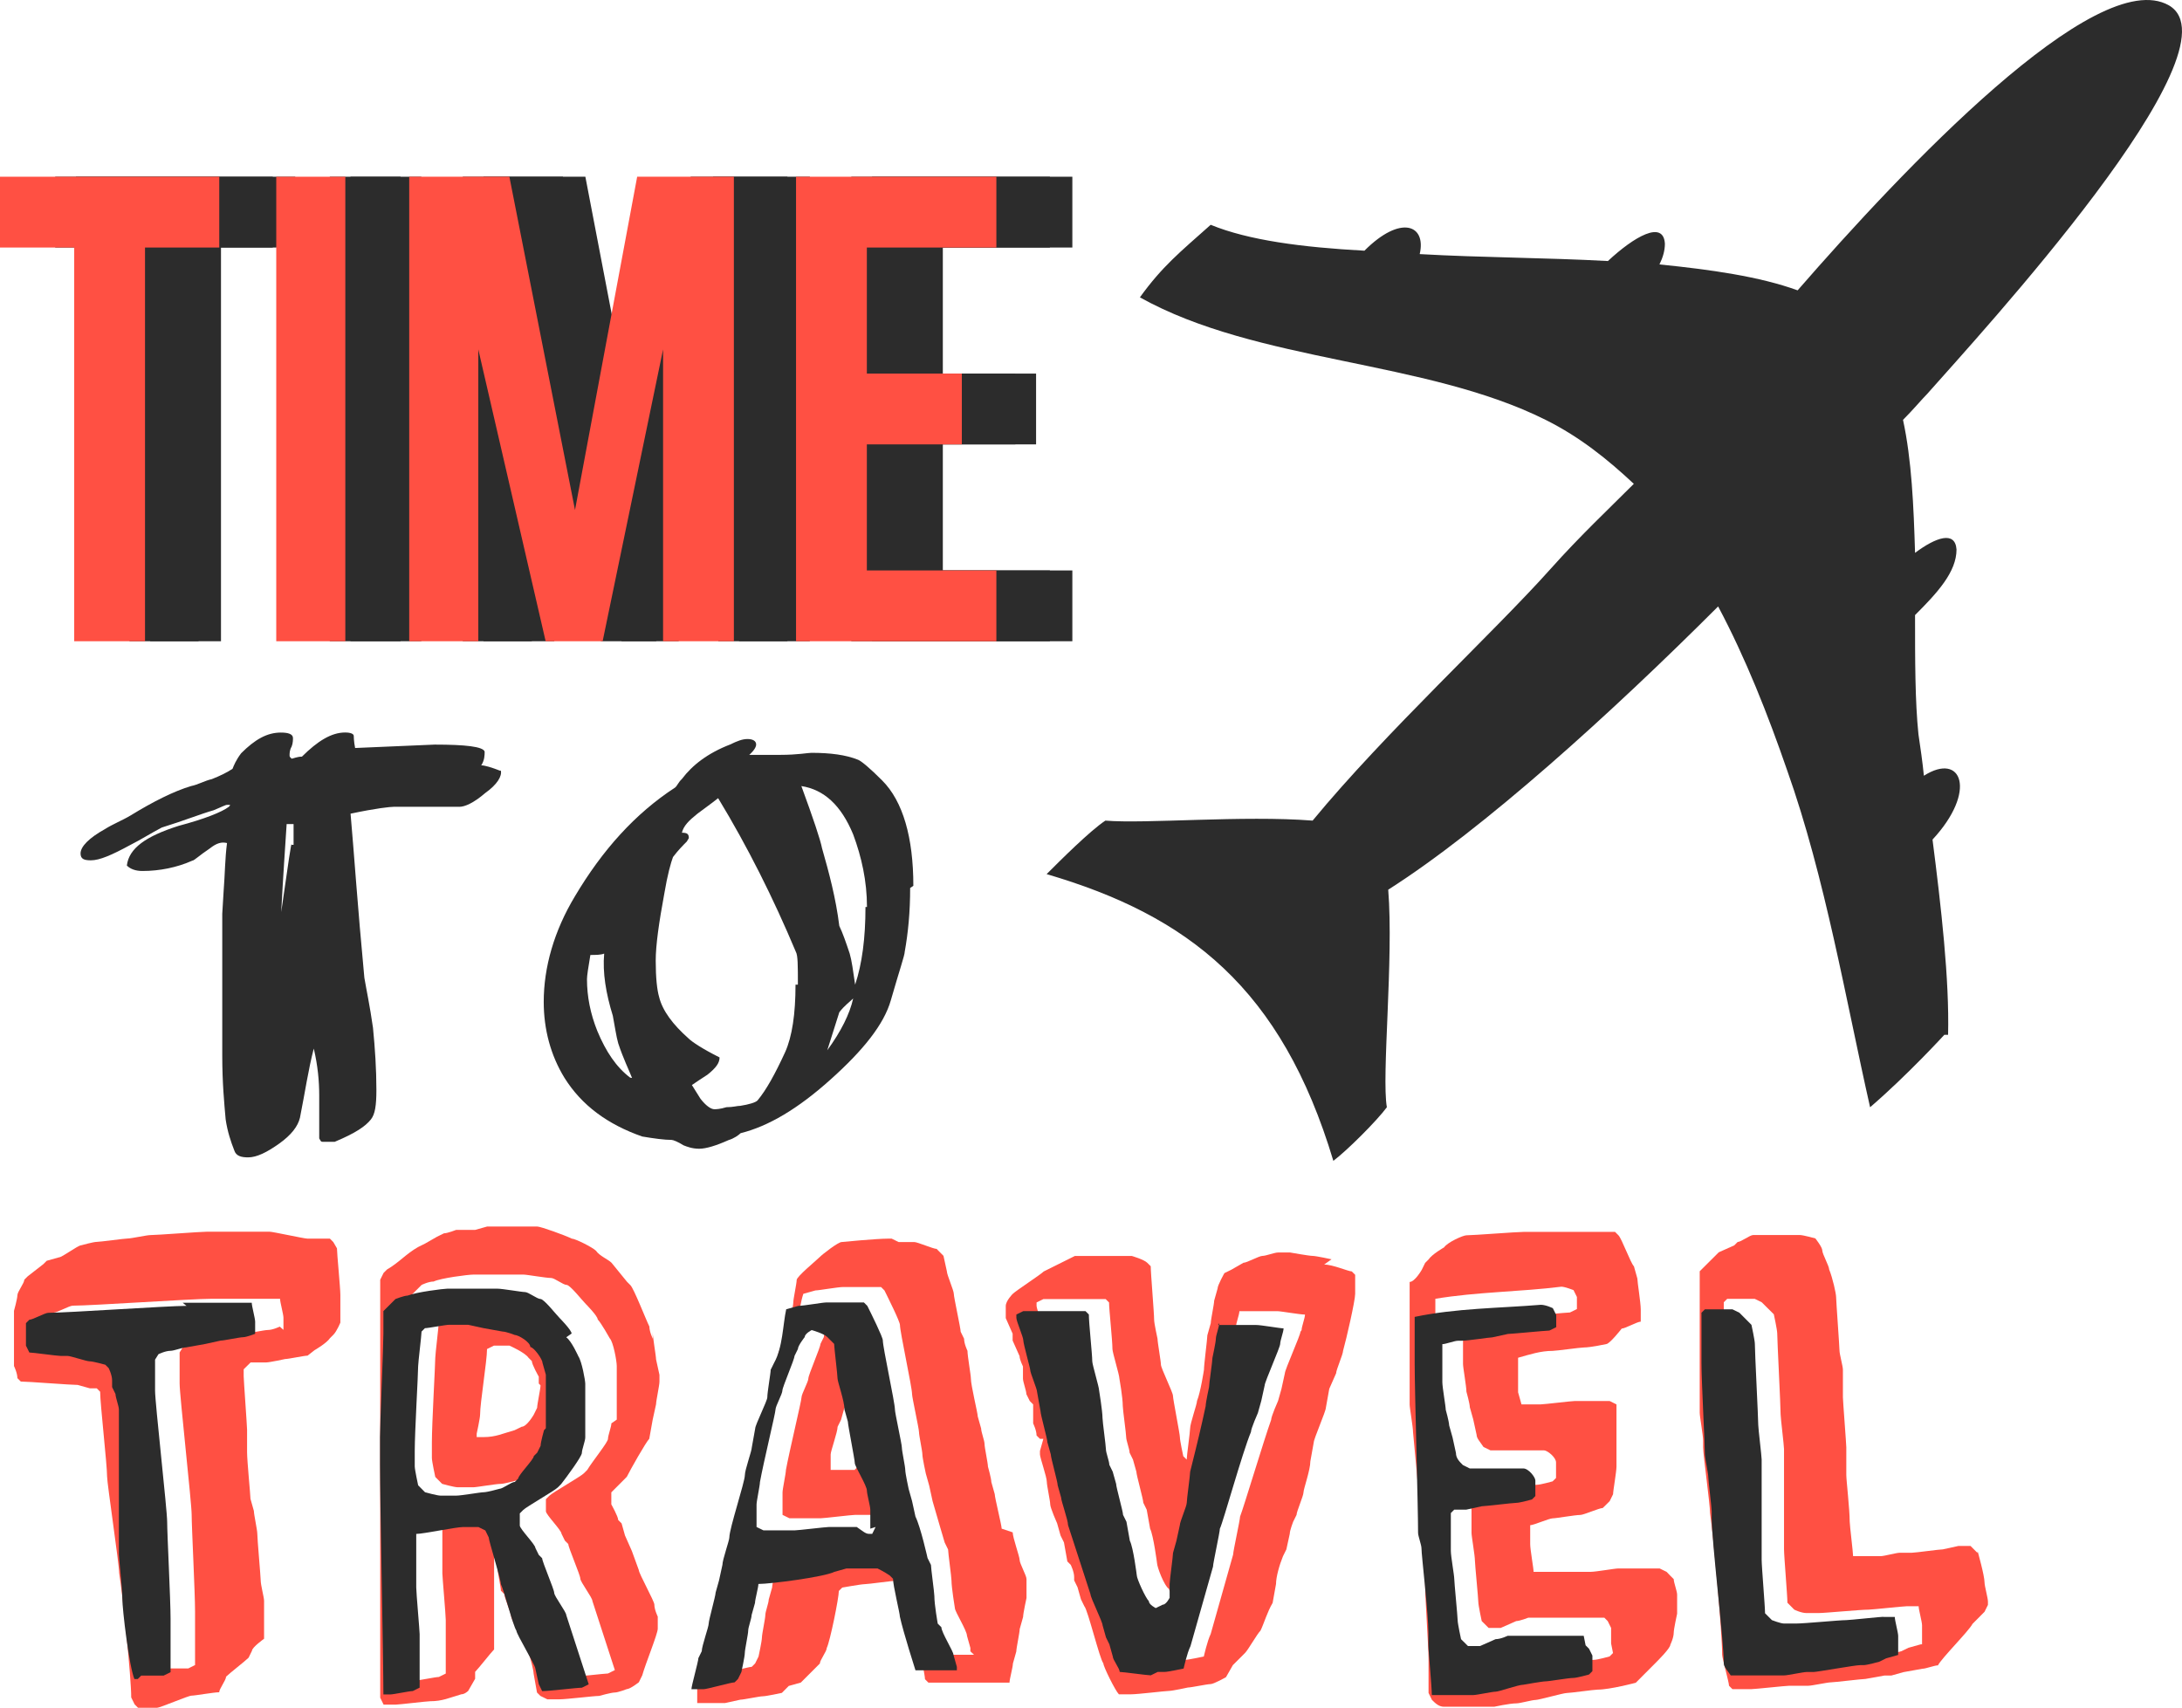 <?xml version="1.0" encoding="UTF-8" standalone="no"?>
<!-- Created with Inkscape (http://www.inkscape.org/) -->

<svg
   xmlns:dc="http://purl.org/dc/elements/1.1/"
   xmlns:cc="http://creativecommons.org/ns#"
   xmlns:rdf="http://www.w3.org/1999/02/22-rdf-syntax-ns#"
   xmlns:svg="http://www.w3.org/2000/svg"
   xmlns="http://www.w3.org/2000/svg"
   xmlns:sodipodi="http://sodipodi.sourceforge.net/DTD/sodipodi-0.dtd"
   xmlns:inkscape="http://www.inkscape.org/namespaces/inkscape"
   width="1399.999mm"
   height="1095.769mm"
   viewBox="0 0 1400 1095.769"
   version="1.1"
   id="svg9245"
   inkscape:version="0.92.3 (2405546, 2018-03-11)"
   sodipodi:docname="95016.svg">
  <defs
     id="defs9239" />
  <sodipodi:namedview
     id="base"
     pagecolor="#ffffff"
     bordercolor="#666666"
     borderopacity="1.0"
     inkscape:pageopacity="0.0"
     inkscape:pageshadow="2"
     inkscape:zoom="0.021875"
     inkscape:cx="22856.741"
     inkscape:cy="-575.25066"
     inkscape:document-units="mm"
     inkscape:current-layer="layer1"
     showgrid="false"
     fit-margin-top="0"
     fit-margin-left="0"
     fit-margin-right="0"
     fit-margin-bottom="0"
     inkscape:window-width="1280"
     inkscape:window-height="657"
     inkscape:window-x="-8"
     inkscape:window-y="-8"
     inkscape:window-maximized="1" />
  <g
     inkscape:label="Layer 1"
     inkscape:groupmode="layer"
     id="layer1"
     transform="translate(11134.239,12872.349)">
    <polygon
       transform="matrix(1.108,0,0,1.108,-11512.101,-23146.454)"
       style="clip-rule:evenodd;fill:#2c2c2c;fill-rule:nonzero;image-rendering:optimizeQuality;shape-rendering:geometricPrecision;text-rendering:geometricPrecision"
       id="polygon3301"
       points="499,9375 499,9416 456,9416 456,9644 416,9644 416,9416 373,9416 373,9375 "
       class="fil16" />
    <polygon
       transform="matrix(1.108,0,0,1.108,-11512.101,-23146.454)"
       style="clip-rule:evenodd;fill:#2c2c2c;fill-rule:nonzero;image-rendering:optimizeQuality;shape-rendering:geometricPrecision;text-rendering:geometricPrecision"
       id="polygon3303"
       points="532,9375 532,9644 573,9644 573,9375 "
       class="fil16" />
    <polygon
       transform="matrix(1.108,0,0,1.108,-11512.101,-23146.454)"
       style="clip-rule:evenodd;fill:#2c2c2c;fill-rule:nonzero;image-rendering:optimizeQuality;shape-rendering:geometricPrecision;text-rendering:geometricPrecision"
       id="polygon3305"
       points="689,9644 649,9475 649,9644 609,9644 609,9375 667,9375 705,9568 741,9375 797,9375 797,9644 757,9644 757,9475 721,9644 "
       class="fil16" />
    <polygon
       transform="matrix(1.108,0,0,1.108,-11512.101,-23146.454)"
       style="clip-rule:evenodd;fill:#2c2c2c;fill-rule:nonzero;image-rendering:optimizeQuality;shape-rendering:geometricPrecision;text-rendering:geometricPrecision"
       id="polygon3307"
       points="949,9644 834,9644 834,9375 949,9375 949,9416 874,9416 874,9489 929,9489 929,9530 874,9530 874,9603 949,9603 "
       class="fil16" />
    <polygon
       transform="matrix(1.108,0,0,1.108,-11512.101,-23146.454)"
       style="clip-rule:evenodd;fill:#2c2c2c;fill-rule:nonzero;image-rendering:optimizeQuality;shape-rendering:geometricPrecision;text-rendering:geometricPrecision"
       id="polygon3309"
       points="512,9375 512,9416 469,9416 469,9644 428,9644 428,9416 385,9416 385,9375 "
       class="fil16" />
    <polygon
       transform="matrix(1.108,0,0,1.108,-11512.101,-23146.454)"
       style="clip-rule:evenodd;fill:#2c2c2c;fill-rule:nonzero;image-rendering:optimizeQuality;shape-rendering:geometricPrecision;text-rendering:geometricPrecision"
       id="polygon3311"
       points="544,9375 544,9644 585,9644 585,9375 "
       class="fil16" />
    <polygon
       transform="matrix(1.108,0,0,1.108,-11512.101,-23146.454)"
       style="clip-rule:evenodd;fill:#2c2c2c;fill-rule:nonzero;image-rendering:optimizeQuality;shape-rendering:geometricPrecision;text-rendering:geometricPrecision"
       id="polygon3313"
       points="701,9644 662,9475 662,9644 621,9644 621,9375 680,9375 717,9568 754,9375 810,9375 810,9644 769,9644 769,9475 734,9644 "
       class="fil16" />
    <polygon
       transform="matrix(1.108,0,0,1.108,-11512.101,-23146.454)"
       style="clip-rule:evenodd;fill:#2c2c2c;fill-rule:nonzero;image-rendering:optimizeQuality;shape-rendering:geometricPrecision;text-rendering:geometricPrecision"
       id="polygon3315"
       points="962,9644 846,9644 846,9375 962,9375 962,9416 887,9416 887,9489 941,9489 941,9530 887,9530 887,9603 962,9603 "
       class="fil16" />
    <path
       style="clip-rule:evenodd;fill:#2c2c2c;fill-rule:nonzero;stroke-width:1.108;image-rendering:optimizeQuality;shape-rendering:geometricPrecision;text-rendering:geometricPrecision"
       inkscape:connector-curvature="0"
       id="path3317"
       d="m -9884.319,-12208.392 c 0.873,-35.468 -4.45,-82.018 -9.991,-125.251 28.837,-31.018 18.847,-56.496 -5.54,-40.965 -0.873,-8.9 -2.181,-17.756 -3.49,-26.612 -2.181,-21.072 -2.181,-47.64 -2.181,-76.477 14.44,-14.397 26.612,-27.703 26.612,-42.099 -0.873,-12.172 -13.306,-7.766 -26.612,2.181 -0.873,-29.928 -2.181,-59.855 -7.722,-85.333 6.631,-6.631 12.172,-13.306 15.487,-16.622 33.243,-37.649 202.775,-221.621 155.135,-249.324 -46.549,-26.568 -171.756,106.405 -238.243,182.838 -24.387,-8.856 -55.406,-13.262 -88.648,-16.622 2.181,-4.406 3.49,-8.856 3.49,-13.262 -0.873,-15.531 -19.937,-4.45 -36.559,11.081 -39.874,-2.181 -80.883,-2.181 -120.757,-4.45 4.406,-18.846 -12.216,-25.478 -35.468,-2.181 -39.918,-2.181 -74.252,-6.631 -98.639,-16.622 -19.938,17.756 -31.019,26.612 -45.415,46.549 75.342,42.1 182.837,39.875 260.405,78.659 22.162,11.081 39.874,25.477 56.496,41.008 -16.622,16.622 -34.334,33.243 -53.181,54.315 -36.558,40.965 -106.36,105.27 -152.91,161.766 -44.324,-3.49 -107.495,2.181 -132.972,0 -9.991,6.631 -28.837,25.478 -37.694,34.334 90.874,26.612 150.729,73.161 183.972,183.972 8.857,-6.675 27.703,-25.478 34.334,-34.378 -3.49,-19.937 4.45,-95.279 0.873,-139.604 60.946,-38.783 142.963,-113.035 211.674,-181.747 17.713,33.244 32.109,69.846 44.325,105.271 24.387,68.711 37.65,147.413 53.18,216.08 24.387,-21.027 47.64,-46.505 47.64,-46.505 z"
       class="fil16" />
    <polygon
       transform="matrix(1.108,0,0,1.108,-11512.101,-23146.454)"
       style="clip-rule:evenodd;fill:#ff5043;fill-rule:nonzero;image-rendering:optimizeQuality;shape-rendering:geometricPrecision;text-rendering:geometricPrecision"
       id="polygon3319"
       points="468,9375 468,9416 425,9416 425,9644 384,9644 384,9416 341,9416 341,9375 "
       class="fil17" />
    <polygon
       transform="matrix(1.108,0,0,1.108,-11512.101,-23146.454)"
       style="clip-rule:evenodd;fill:#ff5043;fill-rule:nonzero;image-rendering:optimizeQuality;shape-rendering:geometricPrecision;text-rendering:geometricPrecision"
       id="polygon3321"
       points="501,9375 501,9644 541,9644 541,9375 "
       class="fil17" />
    <polygon
       transform="matrix(1.108,0,0,1.108,-11512.101,-23146.454)"
       style="clip-rule:evenodd;fill:#ff5043;fill-rule:nonzero;image-rendering:optimizeQuality;shape-rendering:geometricPrecision;text-rendering:geometricPrecision"
       id="polygon3323"
       points="657,9644 618,9475 618,9644 578,9644 578,9375 636,9375 674,9568 710,9375 766,9375 766,9644 725,9644 725,9475 690,9644 "
       class="fil17" />
    <polygon
       transform="matrix(1.108,0,0,1.108,-11512.101,-23146.454)"
       style="clip-rule:evenodd;fill:#ff5043;fill-rule:nonzero;image-rendering:optimizeQuality;shape-rendering:geometricPrecision;text-rendering:geometricPrecision"
       id="polygon3325"
       points="918,9644 802,9644 802,9375 918,9375 918,9416 843,9416 843,9489 898,9489 898,9530 843,9530 843,9603 918,9603 "
       class="fil17" />
    <path
       style="clip-rule:evenodd;fill:#2c2c2c;fill-rule:nonzero;stroke-width:1.108;image-rendering:optimizeQuality;shape-rendering:geometricPrecision;text-rendering:geometricPrecision"
       inkscape:connector-curvature="0"
       id="path3327"
       d="m -10945.876,-12330.284 v -13.306 h -4.45 c -0.873,13.306 -2.181,32.109 -3.49,56.496 4.45,-31.018 6.675,-46.549 6.675,-43.19 z m 132.973,-47.683 c 0.872,3.49 -2.182,8.899 -9.991,14.44 -7.722,6.631 -13.262,8.856 -16.621,8.856 h -42.1 c -2.181,0 -11.081,0.872 -27.702,4.406 2.181,24.387 4.449,58.765 8.856,105.27 1.308,7.766 3.49,17.756 5.54,32.153 1.309,13.306 2.182,26.612 2.182,39.874 0,9.991 -0.873,15.531 -3.491,18.847 -3.49,4.45 -9.99,8.856 -23.252,14.397 0,0 -3.49,0 -7.766,0 -1.309,0 -1.309,-0.873 -2.181,-2.182 0,-8.9 0,-17.756 0,-27.702 0,-8.9 -0.873,-18.847 -3.49,-29.928 -3.49,13.306 -5.541,27.703 -8.856,44.324 -1.309,5.541 -5.541,11.081 -13.306,16.622 -7.766,5.54 -14.397,8.856 -19.938,8.856 -4.449,0 -7.765,-0.873 -8.899,-4.45 -2.182,-5.54 -4.407,-12.172 -5.541,-19.937 -0.872,-9.947 -2.181,-23.253 -2.181,-41.009 v -90.83 l 0.872,-14.44 c 0.873,-11.081 0.873,-21.028 2.182,-31.018 -3.49,-0.873 -6.675,0 -11.081,3.49 -6.675,4.45 -9.991,7.765 -11.082,7.765 -9.99,4.45 -21.071,6.675 -32.152,6.675 -4.406,0 -7.766,-1.309 -9.947,-3.49 1.309,-11.081 12.172,-18.803 33.243,-25.478 16.622,-4.406 27.703,-8.856 32.109,-12.171 1.309,-1.309 1.309,-1.309 -0.872,-1.309 -1.309,0 -3.49,1.309 -8.856,3.49 -7.766,2.181 -18.847,6.631 -33.244,11.081 -6.674,3.49 -13.306,7.722 -19.98,11.081 -12.172,6.631 -19.938,9.947 -25.478,9.947 -4.406,0 -6.631,-0.873 -6.631,-4.406 0,-4.45 5.54,-9.991 15.487,-15.531 5.541,-3.49 11.081,-5.541 16.622,-8.857 14.44,-8.856 27.702,-15.53 38.783,-18.846 4.45,-0.873 8.9,-3.49 13.306,-4.45 5.541,-2.181 9.991,-4.406 13.306,-6.631 0.873,-2.181 2.182,-5.541 5.541,-9.991 8.856,-8.856 16.621,-13.262 25.478,-13.262 4.449,0 7.765,0.873 7.765,3.49 0,0.873 0,3.49 -0.872,5.541 -1.309,2.181 -1.309,4.406 -1.309,5.54 0,0.873 0,0.873 1.309,2.182 0.872,0 3.49,-1.309 6.631,-1.309 9.99,-9.947 18.846,-15.488 27.702,-15.488 3.491,0 5.541,0.873 5.541,2.182 0,0 0,3.49 0.872,7.765 l 51,-2.181 c 19.937,0 31.018,1.309 32.109,4.45 0,2.181 0,5.54 -2.182,8.856 2.182,0 6.631,1.309 12.172,3.49 z"
       class="fil16" />
    <path
       style="clip-rule:evenodd;fill:#2c2c2c;fill-rule:nonzero;stroke-width:1.108;image-rendering:optimizeQuality;shape-rendering:geometricPrecision;text-rendering:geometricPrecision"
       inkscape:connector-curvature="0"
       id="path3329"
       d="m -10586.832,-12231.689 c -2.182,2.182 -5.541,4.45 -8.9,8.856 l -7.722,24.388 c 8.856,-12.172 14.397,-23.253 16.622,-33.244 z m 8.856,-58.721 c 0,-16.621 -3.49,-32.152 -8.856,-46.549 -7.766,-18.846 -18.847,-28.793 -33.243,-31.018 7.721,21.071 12.171,34.334 13.262,39.874 4.45,15.531 8.9,32.153 11.081,49.865 2.181,4.45 4.45,11.081 6.675,17.756 1.309,4.406 2.181,11.081 3.49,19.937 4.45,-13.306 6.631,-29.927 6.631,-49.865 z m -44.324,49.865 c 0,-12.171 0,-18.846 -1.309,-21.071 -14.397,-34.334 -31.018,-67.577 -49.865,-98.596 -4.406,3.491 -8.856,6.632 -13.262,9.947 -5.541,4.45 -8.9,7.766 -9.991,12.216 3.49,0 4.45,0.872 4.45,3.49 l -1.309,2.181 c -2.181,2.181 -5.54,5.541 -8.856,9.947 -1.309,3.49 -3.49,11.081 -5.54,23.296 -3.49,18.847 -5.541,33.243 -5.541,43.19 0,11.081 0.873,18.847 2.181,23.297 2.182,8.856 8.857,17.712 18.847,26.568 2.181,2.181 8.856,6.675 19.937,12.215 0,3.49 -2.181,6.632 -7.765,11.081 -3.49,2.182 -6.631,4.407 -9.991,6.632 1.309,2.181 3.49,5.54 5.541,8.856 3.49,4.45 6.675,6.675 8.9,6.675 0.872,0 3.49,0 7.721,-1.309 4.45,0 6.675,-0.873 8.9,-0.873 5.541,-0.872 9.947,-2.181 11.081,-3.49 5.541,-6.675 11.081,-16.621 17.713,-31.018 4.449,-9.991 6.631,-24.387 6.631,-43.234 z m -106.405,59.855 c -2.181,-5.54 -5.54,-12.215 -8.856,-22.162 -1.309,-4.45 -2.181,-11.081 -3.49,-17.756 -4.45,-14.396 -6.631,-27.702 -5.541,-39.874 -2.181,0.873 -5.54,0.873 -8.856,0.873 -1.308,7.765 -2.181,13.306 -2.181,15.531 0,11.081 2.181,22.162 6.631,33.243 5.541,13.306 12.216,23.253 21.072,29.927 z m 178.432,-121.891 c 0,15.487 -1.309,28.793 -3.491,40.965 0,2.181 -3.49,12.215 -8.899,31.062 -4.407,15.487 -17.713,32.109 -38.784,50.955 -21.028,18.847 -39.874,29.928 -57.587,34.334 -1.308,1.309 -4.45,3.49 -7.765,4.45 -7.766,3.49 -14.397,5.54 -18.847,5.54 -4.45,0 -7.765,-1.308 -9.99,-2.181 -3.49,-2.181 -6.631,-3.49 -7.722,-3.49 -4.45,0 -11.081,-0.873 -18.846,-2.181 -22.163,-7.766 -38.784,-19.938 -49.865,-37.65 -8.856,-14.44 -13.306,-31.062 -13.306,-48.774 0,-22.162 6.631,-45.415 19.937,-67.577 17.756,-29.928 38.784,-53.224 64.261,-69.846 1.309,-0.872 2.182,-3.49 4.45,-5.54 6.631,-8.856 16.622,-16.622 31.019,-22.162 4.449,-2.182 7.765,-3.49 11.081,-3.49 3.49,0 5.54,1.308 5.54,3.49 0,1.308 -0.872,3.49 -4.406,6.674 5.54,0 12.172,0 19.937,0 11.081,0 17.712,-1.308 19.937,-1.308 12.172,0 22.162,1.308 29.928,4.45 2.181,0.872 7.765,5.54 15.487,13.306 13.306,13.306 19.981,36.558 19.981,67.577 z"
       class="fil16" />
    <path
       style="clip-rule:evenodd;fill:#ff5043;fill-rule:nonzero;stroke-width:1.108;image-rendering:optimizeQuality;shape-rendering:geometricPrecision;text-rendering:geometricPrecision"
       inkscape:connector-curvature="0"
       id="path3331"
       d="m -10787.426,-11983.455 c 0,2.181 -2.181,12.171 -2.181,14.396 l -2.181,4.45 c 0,0 -4.45,7.722 -7.766,7.722 l -4.45,2.181 c -7.765,2.182 -12.171,4.45 -19.937,4.45 h -4.45 v -2.181 c 0,0 2.182,-9.99 2.182,-12.172 0,-7.765 4.449,-34.377 4.449,-42.143 l 4.407,-2.181 h 9.99 c 0,0 9.99,4.406 12.172,7.722 l 2.181,2.181 c 0,2.181 4.45,9.991 4.45,9.991 v 4.406 z m 4.45,-29.928 c 0,-2.181 -7.765,-7.765 -9.99,-7.765 0,0 -4.407,-2.182 -7.766,-2.182 l -12.171,-2.181 -9.991,-2.181 h -12.172 c -2.181,0 -13.306,2.181 -15.531,2.181 l -2.181,2.181 c 0,2.182 -2.181,19.981 -2.181,22.162 0,4.45 -2.181,42.143 -2.181,54.315 v 9.991 c 0,2.181 2.181,12.171 2.181,12.171 l 4.406,4.45 c 0,0 7.766,2.181 9.991,2.181 h 9.99 c 2.181,0 14.397,-2.181 17.712,-2.181 2.181,0 9.991,-2.181 9.991,-2.181 2.181,0 7.721,-4.45 9.946,-4.45 l 2.182,-2.181 c 0,-2.182 9.99,-12.172 9.99,-14.397 l 2.181,-2.181 2.182,-4.407 c 0,-2.181 2.181,-9.99 2.181,-9.99 v -34.334 l -2.181,-7.765 c 0,-2.182 -4.407,-9.991 -7.766,-9.991 z"
       class="fil17" />
    <path
       style="clip-rule:evenodd;fill:#ff5043;fill-rule:nonzero;stroke-width:1.108;image-rendering:optimizeQuality;shape-rendering:geometricPrecision;text-rendering:geometricPrecision"
       inkscape:connector-curvature="0"
       id="path3333"
       d="m -10583.517,-11929.184 h -17.755 v -9.947 c 0,-2.181 4.449,-14.397 4.449,-17.756 l 2.182,-4.406 2.181,-7.766 2.181,2.182 c 0,0 2.182,7.765 2.182,9.947 0,2.181 2.181,14.44 2.181,17.755 l 2.181,7.766 -2.181,2.181 z m 14.397,-12.172 c 0,-2.181 -4.45,-24.387 -4.45,-26.612 l -2.181,-7.722 c 0,-4.45 -4.45,-17.756 -4.45,-19.981 0,-2.181 -2.181,-19.937 -2.181,-22.162 l -4.407,-4.406 c -2.181,-2.181 -9.99,-4.45 -9.99,-4.45 0,0 -4.45,2.181 -4.45,4.45 0,0 -4.406,4.406 -4.406,7.765 l -2.181,4.407 c 0,2.181 -7.766,19.937 -7.766,22.162 0,2.181 -4.406,9.99 -4.406,12.215 0,2.182 -7.766,34.334 -9.991,46.506 0,2.181 -2.181,12.215 -2.181,14.44 v 14.397 l 4.45,2.181 h 19.937 c 2.182,0 19.937,-2.181 22.162,-2.181 h 17.713 c 2.181,2.181 4.449,4.406 7.765,4.406 h 2.181 l 2.182,-4.406 v -12.216 c 0,-2.181 -2.182,-9.946 -2.182,-12.171 0,-2.182 -7.765,-14.397 -7.765,-17.713 z"
       class="fil17" />
    <path
       style="clip-rule:evenodd;fill:#ff5043;fill-rule:nonzero;stroke-width:1.108;image-rendering:optimizeQuality;shape-rendering:geometricPrecision;text-rendering:geometricPrecision"
       inkscape:connector-curvature="0"
       id="path3335"
       d="m -10954.732,-12021.148 c 0,0 -4.45,2.181 -7.766,2.181 -2.181,0 -12.172,2.181 -14.397,2.181 l -9.99,2.182 -12.172,2.181 c -2.181,0 -7.765,2.181 -9.99,2.181 -2.181,0 -7.766,2.182 -7.766,2.182 l -2.181,3.49 v 19.937 c 0,7.765 7.722,76.477 7.722,84.242 0,7.766 2.181,49.865 2.181,62.037 v 34.377 l -4.406,2.181 h -14.44 l -2.182,2.182 h -2.181 c -2.181,-7.766 -7.765,-44.324 -7.765,-52.09 0,-5.541 -2.182,-25.478 -2.182,-27.703 v -93.054 c 0,-2.182 -2.181,-7.766 -2.181,-9.991 l -2.181,-4.406 v -4.45 c 0,-2.181 -2.182,-7.765 -2.182,-7.765 l -2.181,-2.182 c 0,0 -7.765,-2.181 -9.99,-2.181 -2.182,0 -12.172,-3.49 -14.397,-3.49 h -4.406 c -2.182,0 -17.756,-2.181 -19.981,-2.181 l -2.181,-4.45 v -14.397 l 2.181,-2.181 c 2.181,0 9.99,-4.45 12.215,-4.45 12.172,0 76.433,-4.406 88.649,-4.406 h 44.324 c 0,2.181 2.181,9.946 2.181,12.171 v 7.766 z m 34.333,-54.271 -2.181,-2.182 h -14.397 c -2.181,0 -22.162,-4.45 -24.387,-4.45 h -39.874 c -4.45,0 -32.153,2.182 -36.559,2.182 -2.181,0 -12.215,2.181 -14.396,2.181 -2.182,0 -17.756,2.181 -19.981,2.181 -2.182,0 -9.947,2.182 -9.947,2.182 -2.181,0 -12.215,7.765 -14.397,7.765 l -7.765,2.181 -2.182,2.182 -9.99,7.765 -2.181,2.182 c 0,2.181 -4.45,7.765 -4.45,9.99 0,2.181 -2.181,9.99 -2.181,9.99 v 35.425 c 0,0 2.181,4.45 2.181,7.765 l 2.181,2.182 c 4.406,0 32.109,2.181 36.559,2.181 l 7.765,2.181 h 4.407 l 2.181,2.182 c 0,7.765 4.45,46.549 4.45,54.314 0,4.45 7.765,56.496 7.765,62.037 2.182,13.306 7.722,66.486 7.722,79.792 l 2.182,4.45 2.181,2.181 h 12.172 c 2.181,0 19.98,-7.765 22.162,-7.765 2.181,0 14.44,-2.181 17.756,-2.181 0,-2.182 4.406,-7.766 4.406,-9.991 2.181,-2.181 12.215,-9.947 14.44,-12.171 l 2.181,-4.45 c 0,-2.182 7.766,-7.722 7.766,-7.722 v -24.387 c 0,-2.182 -2.181,-9.991 -2.181,-13.306 0,-2.182 -2.182,-26.612 -2.182,-29.928 0,-2.181 -2.181,-12.172 -2.181,-14.397 l -2.181,-7.765 c 0,-2.181 -2.182,-24.387 -2.182,-29.928 v -14.396 c 0,-2.182 -2.181,-32.109 -2.181,-34.334 v -4.45 l 4.45,-4.406 h 9.99 c 2.182,0 12.172,-2.182 12.172,-2.182 2.181,0 12.172,-2.181 14.397,-2.181 l 4.45,-3.49 c 0,0 7.765,-4.45 9.946,-7.766 l 2.182,-2.181 c 2.181,-2.181 4.45,-7.765 4.45,-7.765 v -17.713 c 0,-4.449 -2.182,-26.612 -2.182,-29.927 z"
       class="fil17" />
    <path
       style="clip-rule:evenodd;fill:#ff5043;fill-rule:nonzero;stroke-width:1.108;image-rendering:optimizeQuality;shape-rendering:geometricPrecision;text-rendering:geometricPrecision"
       inkscape:connector-curvature="0"
       id="path3337"
       d="m -10741.967,-11959.068 c 0,2.181 -2.181,7.722 -2.181,9.947 0,2.181 -9.991,14.396 -13.306,19.937 l -2.182,2.181 c -2.181,2.181 -19.937,12.215 -22.162,14.397 l -2.181,2.181 v 7.766 c 0,2.181 9.99,12.171 9.99,14.396 l 2.181,4.45 2.182,2.181 c 0,2.182 7.722,19.938 7.722,22.163 0,2.181 7.765,12.171 7.765,14.396 l 14.397,44.324 -4.406,2.182 c -2.182,0 -19.938,2.181 -25.478,2.181 l -2.182,-4.406 -2.181,-9.991 c 0,-2.181 -12.172,-22.162 -12.172,-24.387 -2.181,-2.181 -7.765,-24.343 -9.99,-29.884 0,-2.181 -7.765,-26.612 -7.765,-29.927 l -2.182,-4.45 -4.406,-2.181 h -9.99 c -4.407,0 -25.478,4.449 -29.928,4.449 v 34.334 c 0,2.182 2.181,26.612 2.181,29.928 v 34.377 l -4.406,2.182 c -2.181,0 -12.215,2.181 -14.44,2.181 h -4.407 c 0,-22.162 -2.181,-125.207 -2.181,-147.369 v -17.713 c 0,-7.765 2.181,-58.764 2.181,-66.486 v -14.44 l 7.766,-7.722 c 0,0 4.406,-2.182 7.722,-2.182 4.45,-2.181 22.162,-4.449 25.521,-4.449 h 32.109 c 2.181,0 14.397,2.181 17.756,2.181 2.181,0 7.722,4.45 9.947,4.45 2.181,0 9.99,9.947 12.215,12.171 0,0 7.722,7.766 7.722,9.991 2.181,2.181 7.765,12.172 7.765,12.172 2.182,2.181 4.45,14.396 4.45,17.712 v 34.377 z m 26.568,-54.315 c 0,0 -2.181,-4.45 -2.181,-7.765 -2.181,-4.407 -9.947,-24.387 -12.172,-26.569 l -2.181,-2.181 -9.947,-12.215 c -2.181,-2.182 -7.765,-4.407 -9.99,-7.722 -2.182,-2.182 -13.306,-7.766 -15.531,-7.766 -4.407,-2.181 -19.937,-7.765 -22.162,-7.765 h -32.109 l -7.766,2.181 h -12.172 c 0,0 -5.54,2.181 -7.765,2.181 l -4.45,2.182 -7.765,4.45 -4.407,2.181 c -7.765,4.406 -12.215,9.947 -19.937,14.397 l -2.181,2.181 -2.181,4.406 v 268.171 l 2.181,4.45 h 7.765 c 2.182,0 19.938,-2.182 22.162,-2.182 7.722,0 12.172,-2.181 19.938,-4.45 2.181,0 4.406,-2.181 4.406,-2.181 l 4.45,-7.765 v -4.45 c 2.181,-2.182 9.99,-12.172 12.172,-14.397 v -60.946 c 0,2.182 2.181,6.631 2.181,8.856 0,2.182 2.181,12.216 2.181,14.397 l 2.181,2.181 c 0,2.182 4.407,12.216 4.407,14.397 0,2.181 12.215,24.387 12.215,26.612 0,0 2.181,7.765 2.181,9.99 l 2.182,12.172 2.181,2.181 4.45,2.182 h 7.765 c 4.407,0 22.163,-2.182 25.478,-2.182 0,0 7.766,-2.181 9.947,-2.181 2.181,0 7.765,-2.181 7.765,-2.181 2.182,0 7.766,-4.406 7.766,-4.406 l 2.181,-4.45 c 2.181,-7.766 9.947,-26.612 9.947,-29.928 v -7.765 c 0,0 -2.181,-4.407 -2.181,-7.722 0,-2.182 -9.991,-19.981 -9.991,-22.162 l -4.45,-12.216 -4.406,-9.946 -2.181,-7.766 -2.182,-2.181 c 0,-2.182 -4.406,-9.991 -4.406,-9.991 v -7.722 l 9.947,-9.99 c 2.181,-4.45 12.215,-22.162 14.397,-24.387 l 2.181,-12.172 2.181,-9.99 c 0,-2.181 2.182,-12.172 2.182,-14.397 v -4.45 l -2.182,-9.946 c 0,-2.182 -2.181,-14.397 -2.181,-17.756 z"
       class="fil17" />
    <path
       style="clip-rule:evenodd;fill:#ff5043;fill-rule:nonzero;stroke-width:1.108;image-rendering:optimizeQuality;shape-rendering:geometricPrecision;text-rendering:geometricPrecision"
       inkscape:connector-curvature="0"
       id="path3339"
       d="m -10509.308,-11810.608 h -26.569 c 0,0 -7.765,-24.387 -9.99,-34.334 0,-2.181 -4.406,-19.937 -4.406,-24.387 l -2.182,-2.181 c -2.181,-2.182 -7.765,-4.407 -7.765,-4.407 h -19.937 l -7.766,2.182 c -7.765,2.181 -42.099,7.765 -48.73,7.765 0,2.182 -2.182,9.991 -2.182,12.216 l -2.181,7.721 c 0,2.182 -2.181,7.766 -2.181,9.991 0,2.181 -2.182,12.172 -2.182,14.397 0,2.181 -2.181,12.215 -2.181,12.215 l -2.181,4.406 -2.182,2.181 c -2.181,0 -17.712,4.45 -19.937,4.45 h -7.765 c 0,-2.181 4.45,-17.756 4.45,-19.981 l 2.181,-4.406 c 0,-2.181 4.45,-14.396 4.45,-17.756 0,-2.181 4.45,-17.712 4.45,-19.937 l 2.181,-7.765 2.181,-9.947 c 0,-2.181 4.45,-14.397 4.45,-17.756 0,-4.406 9.947,-34.334 9.947,-39.874 0,-2.182 4.45,-14.397 4.45,-17.713 l 2.181,-12.215 c 0,-2.181 7.766,-17.712 7.766,-19.937 0,-2.182 2.181,-14.397 2.181,-17.712 l 2.181,-4.45 c 4.45,-9.991 4.45,-24.387 7.766,-34.334 l 7.765,-2.182 c 2.182,0 14.397,-2.181 17.712,-2.181 h 24.388 l 2.181,2.181 c 2.181,4.407 9.947,19.938 9.947,22.163 0,4.406 7.765,39.874 7.765,44.324 0,2.181 4.45,22.162 4.45,24.387 0,2.181 2.181,12.172 2.181,14.397 0,2.181 2.182,12.171 2.182,12.171 l 2.181,7.766 2.181,9.99 c 2.182,7.722 7.766,26.569 7.766,26.569 l 2.181,4.45 c 0,2.181 2.181,17.712 2.181,19.937 0,4.45 2.182,17.712 2.182,17.712 0,2.181 7.765,14.44 7.765,17.756 l 2.181,7.765 v 2.182 z m 17.756,-80.883 c 0,-2.181 -4.45,-19.937 -4.45,-22.162 l -2.182,-7.766 c 0,-2.181 -2.181,-9.947 -2.181,-9.947 0,-2.181 -2.181,-12.215 -2.181,-14.44 0,-2.181 -2.182,-7.722 -2.182,-9.947 l -2.181,-7.765 c 0,-2.181 -4.406,-19.937 -4.406,-24.387 0,-2.181 -2.181,-14.397 -2.181,-17.712 0,0 -2.182,-4.45 -2.182,-7.766 l -2.181,-4.45 c 0,-2.181 -4.406,-22.162 -4.406,-24.343 0,-2.182 -4.45,-12.216 -4.45,-14.44 l -2.182,-9.947 -4.406,-4.45 c -2.181,0 -12.215,-4.406 -14.396,-4.406 h -9.991 l -4.45,-2.182 h -2.181 c -7.766,0 -29.928,2.182 -29.928,2.182 -2.181,0 -12.215,7.721 -14.396,9.946 -2.182,2.182 -14.441,12.216 -14.441,14.397 0,2.181 -2.181,12.215 -2.181,14.44 0,2.182 -2.181,12.172 -2.181,12.172 0,2.181 -7.766,19.937 -7.766,22.162 0,2.182 -2.181,12.172 -2.181,14.397 l -2.181,7.765 c -2.182,4.45 -7.722,22.162 -7.722,24.387 l -2.182,9.947 -2.181,7.766 -2.181,12.215 c 0,2.181 -4.406,9.947 -4.406,12.172 0,4.45 -9.991,34.334 -9.991,39.874 l -2.181,7.766 c 0,2.181 -2.181,9.99 -2.181,9.99 0,2.181 -2.182,14.397 -2.182,17.712 l -2.181,4.45 c 0,2.181 -7.766,24.387 -7.766,26.569 l -2.181,7.765 v 19.937 h 17.756 l 9.947,-2.181 c 2.181,0 12.215,-2.181 14.397,-2.181 2.181,0 12.215,-2.182 12.215,-2.182 l 4.406,-4.45 7.766,-2.181 12.215,-12.215 c 0,-2.182 4.406,-7.766 4.406,-9.947 2.181,-4.45 7.766,-32.153 7.766,-36.602 l 2.181,-2.182 c 0,0 12.172,-2.181 14.397,-2.181 2.181,0 17.712,-2.181 19.937,-2.181 h 2.181 c 0,4.449 4.45,22.162 4.45,26.612 0,2.181 9.947,19.937 9.947,22.162 0,2.181 2.181,12.171 2.181,14.396 l 2.181,2.182 h 52.047 c 0,-2.182 2.181,-9.991 2.181,-12.216 l 2.181,-7.765 c 0,-2.181 2.181,-12.172 2.181,-14.397 l 2.182,-7.765 c 0,-2.182 2.181,-12.172 2.181,-12.172 v -12.172 c 0,-2.181 -4.406,-9.99 -4.406,-12.215 0,-2.181 -4.45,-14.397 -4.45,-17.712 z"
       class="fil17" />
    <path
       style="clip-rule:evenodd;fill:#ff5043;fill-rule:nonzero;stroke-width:1.108;image-rendering:optimizeQuality;shape-rendering:geometricPrecision;text-rendering:geometricPrecision"
       inkscape:connector-curvature="0"
       id="path3341"
       d="m -10299.859,-12017.833 c 0,2.182 -9.99,24.387 -9.99,26.612 l -2.181,9.991 -2.182,7.722 c 0,0 -4.45,9.99 -4.45,12.215 -4.406,12.172 -17.712,56.496 -19.937,62.036 0,2.182 -4.45,22.163 -4.45,24.387 l -14.396,50.956 c -2.182,4.45 -4.407,14.44 -4.407,14.44 0,0 -9.99,2.182 -12.215,2.182 h -4.406 l -4.45,2.181 c -2.181,0 -17.712,-2.181 -19.937,-2.181 0,-2.182 -4.45,-7.722 -4.45,-9.947 l -2.181,-7.766 -2.182,-4.45 -2.181,-7.721 c 0,-2.182 -7.766,-17.756 -7.766,-19.981 l -14.396,-44.325 c 0,-2.181 -4.45,-14.396 -4.45,-17.712 l -2.181,-7.765 c 0,-2.182 -4.407,-17.713 -4.407,-19.937 l -2.181,-7.766 c 0,-2.181 -4.45,-17.712 -4.45,-19.937 l -2.181,-12.172 c 0,-2.181 -4.45,-12.215 -4.45,-14.44 0,-2.181 -4.45,-16.622 -4.45,-18.803 0,-2.181 -4.406,-12.215 -4.406,-14.44 v -2.182 l 4.406,-2.181 h 39.918 l 2.181,2.181 c 0,4.407 2.182,24.344 2.182,29.884 0,2.182 4.45,16.622 4.45,18.847 0,0 2.181,12.215 2.181,17.756 0,2.181 2.181,17.712 2.181,19.937 0,2.181 2.182,7.765 2.182,9.947 l 2.181,4.45 2.181,7.765 c 0,2.181 4.45,17.712 4.45,19.937 l 2.181,4.45 2.182,12.172 c 2.181,4.45 4.45,22.162 4.45,22.162 0,2.181 4.406,14.397 7.765,16.622 0,2.181 4.406,4.45 4.406,4.45 l 4.45,-2.182 c 2.181,0 4.406,-4.45 4.406,-4.45 v -8.856 c 0,-2.181 2.182,-17.712 2.182,-19.937 l 2.181,-7.765 2.181,-9.991 c 0,-2.181 4.407,-12.172 4.407,-14.397 0,-2.181 2.181,-17.712 2.181,-19.937 0,0 4.45,-22.162 7.765,-32.152 l 2.182,-9.947 c 0,-2.181 2.181,-12.215 2.181,-12.215 0,-2.182 2.181,-16.622 2.181,-18.803 0,0 2.182,-9.991 2.182,-12.216 0,-2.181 2.181,-7.765 2.181,-9.946 h 24.387 c 2.181,0 14.397,2.181 17.712,2.181 0,2.181 -2.181,7.765 -2.181,9.99 z m 19.937,-46.505 c 0,0 -9.946,-2.182 -12.171,-2.182 -2.182,0 -14.397,-2.181 -14.397,-2.181 h -7.765 c -2.182,0 -7.766,2.181 -9.991,2.181 -2.181,0 -9.947,4.407 -12.172,4.407 l -7.765,4.449 -4.45,2.182 c 0,0 -4.406,7.765 -4.406,9.947 l -2.181,7.765 c 0,2.181 -2.182,12.215 -2.182,14.397 l -2.181,7.765 c 0,2.182 -2.181,18.847 -2.181,22.162 0,0 -2.182,14.397 -4.45,19.938 0,2.181 -4.45,14.44 -4.45,17.755 0,2.182 -2.181,17.713 -2.181,19.938 l -2.182,-2.182 c 0,0 -2.181,-9.946 -2.181,-12.171 0,-2.182 -4.45,-24.387 -4.45,-26.612 0,-2.182 -7.722,-17.713 -7.722,-19.938 0,-2.181 -2.181,-14.396 -2.181,-16.621 0,0 -2.181,-9.991 -2.181,-12.172 0,-4.45 -2.182,-29.928 -2.182,-34.377 l -2.181,-2.182 c -2.181,-2.181 -9.947,-4.406 -9.947,-4.406 h -36.559 l -19.98,9.947 c -2.182,2.181 -17.713,12.215 -19.938,14.44 0,0 -4.406,4.406 -4.406,7.722 v 7.765 l 4.406,9.991 v 4.406 l 4.45,9.99 c 0,2.182 2.182,6.632 2.182,6.632 v 7.765 c 0,2.181 2.181,7.766 2.181,9.991 l 2.181,4.406 2.181,2.181 v 12.215 c 0,0 2.182,4.407 2.182,7.722 l 2.181,2.182 h 2.181 l -2.181,7.765 v 2.181 c 0,2.182 4.406,14.397 4.406,17.713 0,2.181 2.182,12.215 2.182,14.396 0,2.182 4.45,12.216 4.45,12.216 l 2.181,7.765 2.181,4.406 2.181,12.216 2.182,2.181 c 0,0 2.181,4.45 2.181,7.766 v 2.181 l 2.181,4.45 2.182,7.722 2.181,4.449 c 2.181,2.182 9.99,34.334 12.172,36.559 0,2.182 7.765,17.756 9.99,19.937 h 7.766 c 4.406,0 22.162,-2.181 24.387,-2.181 2.181,0 12.171,-2.181 12.171,-2.181 2.182,0 12.172,-2.181 14.397,-2.181 2.181,0 9.991,-4.45 9.991,-4.45 l 4.406,-7.722 7.765,-7.766 c 2.182,-2.181 7.766,-12.215 9.991,-14.396 2.181,-4.45 4.406,-12.216 7.765,-17.756 l 2.181,-12.172 c 0,-4.45 2.182,-12.215 4.45,-17.756 l 2.182,-4.406 2.181,-9.991 c 0,-2.181 2.181,-7.765 2.181,-7.765 l 2.182,-4.406 c 0,-2.182 4.449,-12.216 4.449,-14.397 0,-2.181 4.407,-14.44 4.407,-19.981 l 2.181,-12.171 c 0,-2.182 7.766,-19.938 7.766,-22.163 l 2.181,-12.171 4.406,-9.991 c 0,-2.181 4.45,-12.171 4.45,-14.396 2.181,-7.766 7.765,-32.153 7.765,-36.559 v -12.216 l -2.181,-2.181 c -2.181,0 -12.172,-4.406 -17.712,-4.406 z"
       class="fil17" />
    <path
       style="clip-rule:evenodd;fill:#ff5043;fill-rule:nonzero;stroke-width:1.108;image-rendering:optimizeQuality;shape-rendering:geometricPrecision;text-rendering:geometricPrecision"
       inkscape:connector-curvature="0"
       id="path3343"
       d="m -10099.309,-11811.699 -2.181,2.182 c 0,0 -7.766,2.181 -9.991,2.181 -2.181,0 -14.396,2.181 -17.712,2.181 -2.181,0 -14.44,2.182 -14.44,2.182 -2.181,0 -14.397,4.449 -17.712,4.449 -2.182,0 -12.172,2.182 -14.397,2.182 h -26.612 c 0,-4.407 -2.181,-26.569 -2.181,-32.109 v -7.766 c 0,-12.171 -4.407,-48.774 -4.407,-54.314 0,-2.182 -2.181,-7.722 -2.181,-9.947 0,-17.756 -2.181,-90.874 -2.181,-108.586 v -29.927 c 26.612,-4.45 54.314,-4.45 80.883,-7.766 2.181,0 7.765,2.181 7.765,2.181 l 2.182,4.407 v 7.765 l -4.45,2.181 c -2.182,0 -24.344,2.182 -26.569,2.182 l -9.99,2.181 c -2.181,0 -14.397,2.181 -19.937,2.181 h -2.182 c -2.181,0 -7.765,2.182 -9.946,2.182 v 24.387 c 0,2.181 2.181,14.396 2.181,17.712 0,0 2.181,7.765 2.181,9.99 l 2.182,7.766 2.181,9.947 c 0,2.181 2.181,4.45 4.406,7.765 l 4.45,2.181 h 34.334 c 2.181,0 7.765,4.45 7.765,7.766 v 9.947 l -2.181,2.181 c 0,0 -7.722,2.181 -9.947,2.181 -2.181,0 -19.937,2.182 -22.162,2.182 l -9.99,2.181 h -7.766 l -2.181,2.181 v 24.387 c 0,2.182 2.181,14.397 2.181,17.756 0,2.182 2.182,24.344 2.182,26.569 0,2.181 2.181,12.215 2.181,12.215 l 4.45,4.406 h 7.722 l 9.99,-4.406 c 2.181,0 7.765,-2.181 7.765,-2.181 h 48.731 l 2.181,2.181 2.182,4.406 v 9.991 z m 34.378,-52.089 -4.45,-2.182 h -26.569 c -2.181,0 -14.44,2.182 -17.755,2.182 h -36.559 c 0,-2.182 -2.182,-14.397 -2.182,-17.713 v -12.215 c 2.182,0 12.216,-4.406 14.397,-4.406 2.181,0 14.44,-2.182 17.756,-2.182 2.181,0 12.172,-4.449 14.397,-4.449 l 4.449,-4.407 2.182,-4.45 c 0,-2.181 2.181,-14.396 2.181,-17.712 v -39.918 l -4.406,-2.181 h -22.162 c -2.182,0 -19.981,2.181 -22.162,2.181 h -12.216 l -2.181,-7.765 v -22.163 c 7.765,-2.181 14.44,-4.406 22.162,-4.406 2.181,0 17.756,-2.181 19.981,-2.181 4.406,0 14.397,-2.181 14.397,-2.181 2.181,0 9.946,-9.947 9.946,-9.947 2.182,0 9.991,-4.45 12.216,-4.45 v -7.766 c 0,-4.406 -2.182,-17.712 -2.182,-19.937 l -2.181,-7.765 c -2.181,-2.182 -7.765,-17.712 -9.947,-19.937 l -2.181,-2.182 h -58.721 c -4.45,0 -32.153,2.182 -36.602,2.182 -2.182,0 -12.172,4.449 -14.397,7.765 0,0 -7.766,4.406 -9.947,7.766 l -2.181,2.181 -2.181,4.45 c 0,0 -4.45,7.765 -7.766,7.765 v 78.658 c 0,2.182 2.181,14.397 2.181,17.756 2.182,22.162 7.766,86.424 7.766,90.83 v 7.766 c 0,7.765 2.181,39.918 2.181,46.549 v 22.162 l 2.181,4.45 c 2.182,2.181 4.45,4.406 7.766,4.406 h 32.152 c 0,0 9.947,-2.181 14.397,-2.181 2.181,0 9.991,-2.182 12.172,-2.182 2.181,0 17.756,-4.449 19.981,-4.449 2.181,0 17.712,-2.182 19.937,-2.182 7.765,0 24.387,-4.406 24.387,-4.406 l 12.172,-12.215 c 2.181,-2.182 9.99,-9.947 9.99,-12.172 0,0 2.181,-4.45 2.181,-7.766 0,-2.181 2.182,-12.171 2.182,-12.171 v -12.216 c 0,-2.181 -2.182,-7.765 -2.182,-9.946 l -2.181,-2.182 z"
       class="fil17" />
    <path
       style="clip-rule:evenodd;fill:#ff5043;fill-rule:nonzero;stroke-width:1.108;image-rendering:optimizeQuality;shape-rendering:geometricPrecision;text-rendering:geometricPrecision"
       inkscape:connector-curvature="0"
       id="path3345"
       d="m -9902.031,-11817.239 -7.766,2.181 -4.45,2.181 c 0,0 -7.765,2.182 -9.947,2.182 h -2.181 c -2.181,0 -26.612,4.45 -29.928,4.45 h -4.45 c -2.181,0 -12.172,2.181 -14.397,2.181 h -34.334 c -2.182,-2.181 -4.45,-4.45 -4.45,-7.766 0,-14.396 -7.766,-78.701 -7.766,-93.098 v -4.406 c 0,-2.182 -2.181,-19.981 -2.181,-22.162 0,-2.182 -2.181,-12.216 -2.181,-14.441 0,-7.722 -2.182,-46.505 -2.182,-58.721 v -32.109 l 2.182,-2.181 h 17.712 l 4.45,2.181 7.765,7.722 c 0,0 2.181,9.991 2.181,12.216 0,4.406 2.181,46.549 2.181,52.089 0,2.182 2.181,19.938 2.181,22.163 v 64.261 c 0,4.406 2.181,29.928 2.181,34.334 l 4.406,4.45 c 0,0 4.45,2.181 7.765,2.181 h 7.766 c 4.45,0 26.612,-2.181 32.153,-2.181 2.181,0 22.162,-2.182 24.343,-2.182 h 7.766 c 0,2.182 2.181,9.991 2.181,12.172 v 12.216 z m 36.559,-58.721 -4.45,-4.45 h -7.766 l -9.947,2.181 c -2.181,0 -17.756,2.182 -19.937,2.182 h -7.766 c -2.181,0 -9.99,2.181 -12.215,2.181 h -17.712 c 0,-2.181 -2.181,-19.937 -2.181,-22.162 0,-7.722 -2.181,-26.569 -2.181,-29.884 v -17.756 c 0,-2.181 -2.181,-29.928 -2.181,-32.109 v -17.756 c 0,-2.181 -2.181,-9.947 -2.181,-12.172 0,-2.181 -2.181,-32.152 -2.181,-34.377 0,-2.181 -2.181,-12.172 -4.45,-17.712 0,-2.182 -4.406,-9.991 -4.406,-12.172 0,-2.181 -4.45,-7.766 -4.45,-7.766 0,0 -7.766,-2.181 -9.947,-2.181 h -29.927 c -2.182,0 -7.766,4.45 -9.991,4.45 l -2.181,2.181 -9.947,4.45 -12.215,12.172 v 90.873 c 0,2.182 2.181,14.397 2.181,17.756 v 4.407 c 0,4.449 4.45,36.558 4.45,42.099 2.181,14.44 7.765,76.477 7.765,90.873 0,2.182 4.407,17.756 4.407,19.938 l 2.181,2.181 h 12.172 c 2.181,0 22.162,-2.181 24.387,-2.181 h 12.215 c 2.181,0 12.172,-2.182 14.397,-2.182 2.181,0 19.937,-2.181 22.162,-2.181 l 12.172,-2.181 h 4.45 l 7.766,-2.182 12.172,-2.181 c 2.181,0 7.766,-2.181 9.99,-2.181 2.181,-4.45 19.937,-22.162 22.162,-26.612 l 7.722,-7.766 2.181,-4.406 v -2.181 c 0,-2.182 -2.181,-9.991 -2.181,-12.216 0,-4.406 -4.406,-19.937 -4.406,-19.937 z"
       class="fil17" />
    <path
       style="clip-rule:evenodd;fill:#2c2c2c;fill-rule:nonzero;stroke-width:1.108;image-rendering:optimizeQuality;shape-rendering:geometricPrecision;text-rendering:geometricPrecision"
       inkscape:connector-curvature="0"
       id="path3347"
       d="m -10351.948,-12023.373 c 0,2.181 -2.182,7.765 -2.182,9.99 0,2.181 -2.181,12.172 -2.181,12.172 0,2.181 -2.181,16.621 -2.181,18.846 0,0 -2.182,9.991 -2.182,12.216 l -2.181,9.947 c -2.181,9.99 -7.765,32.152 -7.765,32.152 0,2.181 -2.182,17.712 -2.182,19.937 0,2.182 -4.45,12.172 -4.45,14.397 l -2.181,9.99 -2.181,7.766 c 0,2.181 -2.182,17.712 -2.182,19.937 v 8.856 c 0,0 -2.181,4.45 -4.45,4.45 l -4.449,2.181 c 0,0 -4.407,-2.181 -4.407,-4.406 -2.181,-2.181 -7.765,-14.397 -7.765,-16.622 0,0 -2.181,-17.755 -4.45,-22.162 l -2.181,-12.215 -2.182,-4.406 c 0,-2.182 -4.449,-17.756 -4.449,-19.937 l -2.182,-7.766 -2.181,-4.45 c 0,-2.181 -2.181,-7.765 -2.181,-9.947 0,-2.181 -2.182,-17.755 -2.182,-19.98 0,-4.407 -2.181,-17.713 -2.181,-17.713 0,-2.181 -4.406,-16.621 -4.406,-18.846 0,-4.406 -2.182,-24.387 -2.182,-29.928 l -2.181,-2.181 h -39.874 l -4.45,2.181 v 2.182 c 0,2.181 4.45,12.215 4.45,14.396 0,2.181 4.406,17.756 4.406,18.847 0,2.181 4.45,12.215 4.45,14.396 l 2.181,12.216 c 0,2.181 4.406,17.712 4.406,19.937 l 2.182,7.765 c 0,2.182 4.45,17.713 4.45,19.938 l 2.181,7.765 c 0,2.181 4.45,14.397 4.45,17.712 l 14.396,44.325 c 0,2.181 7.766,17.755 7.766,19.937 l 2.181,7.765 2.182,4.45 2.181,7.766 c 0,2.181 4.45,7.721 4.45,9.946 2.181,0 17.712,2.182 19.937,2.182 l 4.45,-2.182 h 4.406 c 2.181,0 12.215,-2.181 12.215,-2.181 0,0 2.182,-9.947 4.407,-14.397 l 14.44,-50.955 c 0,-2.181 4.406,-22.162 4.406,-24.387 2.181,-4.45 14.397,-48.774 19.937,-62.037 0,-2.181 4.45,-12.215 4.45,-12.215 l 2.182,-7.765 2.181,-9.947 c 0,-2.182 9.947,-24.387 9.947,-26.612 0,-2.182 2.181,-7.766 2.181,-9.947 -2.181,0 -14.397,-2.181 -17.712,-2.181 h -24.387 z"
       class="fil16" />
    <path
       style="clip-rule:evenodd;fill:#2c2c2c;fill-rule:nonzero;stroke-width:1.108;image-rendering:optimizeQuality;shape-rendering:geometricPrecision;text-rendering:geometricPrecision"
       inkscape:connector-curvature="0"
       id="path3349"
       d="m -10572.436,-11892.582 -2.181,4.406 h -2.181 c -2.181,0 -4.406,-2.181 -7.766,-4.406 h -17.712 c -2.181,0 -19.937,2.182 -22.162,2.182 h -19.937 l -4.45,-2.182 v -14.44 c 0,-2.181 2.181,-12.172 2.181,-14.397 2.182,-12.171 9.991,-44.324 9.991,-46.549 0,-2.181 4.406,-9.947 4.406,-12.172 0,-2.181 7.765,-19.937 7.765,-22.162 l 2.182,-4.45 c 0,-2.181 4.406,-7.722 4.406,-7.722 0,-2.181 4.45,-4.449 4.45,-4.449 0,0 7.765,2.181 9.99,4.449 l 4.406,4.407 c 0,2.181 2.182,19.937 2.182,22.162 0,2.181 4.45,14.397 4.45,19.937 l 2.181,7.766 c 0,2.181 4.45,24.387 4.45,26.612 0,2.181 7.765,14.396 7.765,17.712 0,2.181 2.182,9.99 2.182,12.215 v 12.172 z m 39.875,62.037 c 0,0 -2.181,-12.172 -2.181,-17.712 0,-2.182 -2.182,-17.756 -2.182,-19.981 l -2.181,-4.407 c 0,0 -4.45,-19.937 -7.766,-26.612 l -2.181,-9.946 -2.181,-7.766 c 0,0 -2.181,-9.99 -2.181,-12.215 0,-2.182 -2.182,-12.172 -2.182,-14.397 0,-2.181 -4.45,-22.162 -4.45,-24.387 0,-4.406 -7.765,-39.874 -7.765,-44.324 0,-2.182 -7.722,-17.712 -9.947,-22.162 l -2.181,-2.182 h -24.387 c -2.182,0 -14.397,2.182 -17.713,2.182 l -7.765,2.181 c -2.181,9.99 -2.181,24.387 -7.766,34.377 l -2.181,4.407 c 0,2.181 -2.181,14.396 -2.181,17.756 0,2.181 -7.766,17.712 -7.766,19.937 l -2.181,12.172 c 0,2.181 -4.45,14.396 -4.45,17.755 0,4.407 -9.947,34.334 -9.947,39.875 0,2.181 -4.449,14.396 -4.449,17.712 l -2.182,9.99 -2.181,7.766 c 0,2.181 -4.45,17.712 -4.45,19.937 0,2.181 -4.45,14.397 -4.45,17.712 l -2.181,4.45 c 0,2.182 -4.45,17.713 -4.45,19.937 h 7.765 c 2.182,0 17.713,-4.406 19.938,-4.406 l 2.181,-2.181 2.181,-4.45 c 0,0 2.182,-9.947 2.182,-12.172 0,-2.181 2.181,-12.215 2.181,-14.396 0,-2.182 2.181,-7.766 2.181,-9.991 l 2.181,-7.765 c 0,-2.182 2.182,-9.947 2.182,-12.172 7.722,0 42.099,-4.45 48.73,-7.765 l 7.766,-2.182 h 19.937 c 0,0 4.45,2.182 7.765,4.45 l 2.182,2.181 c 0,4.407 4.406,22.163 4.406,24.344 2.181,9.99 9.99,34.377 9.99,34.377 h 26.569 v -2.181 l -2.181,-7.765 c 0,-2.182 -7.766,-14.397 -7.766,-17.713 z"
       class="fil16" />
    <path
       style="clip-rule:evenodd;fill:#2c2c2c;fill-rule:nonzero;stroke-width:1.108;image-rendering:optimizeQuality;shape-rendering:geometricPrecision;text-rendering:geometricPrecision"
       inkscape:connector-curvature="0"
       id="path3351"
       d="m -10785.201,-11954.662 c 0,0 -2.181,7.766 -2.181,9.99 l -2.181,4.407 -2.182,2.181 c 0,2.181 -9.99,12.215 -9.99,14.397 l -2.181,2.181 c -2.182,0 -7.766,4.45 -9.947,4.45 0,0 -7.766,2.181 -9.991,2.181 -2.181,0 -14.396,2.182 -17.712,2.182 h -9.99 c -2.182,0 -9.991,-2.182 -9.991,-2.182 l -4.406,-4.45 c 0,0 -2.181,-9.99 -2.181,-12.171 v -9.991 c 0,-12.172 2.181,-48.774 2.181,-54.314 0,-2.182 2.181,-19.938 2.181,-22.163 l 2.182,-2.181 c 2.181,0 13.306,-2.181 15.531,-2.181 h 12.171 l 9.991,2.181 12.171,2.181 c 2.182,0 7.766,2.182 7.766,2.182 2.181,0 9.99,4.45 9.99,7.765 2.182,0 7.766,7.766 7.766,9.991 l 2.181,7.721 v 34.378 z m 17.712,-62.036 c 0,-2.182 -7.721,-9.991 -7.721,-9.991 -2.182,-2.181 -9.991,-12.172 -12.216,-12.172 -2.181,0 -7.765,-4.449 -9.947,-4.449 -2.181,0 -14.44,-2.182 -17.755,-2.182 h -32.109 c -2.182,0 -19.981,2.182 -25.522,4.45 -2.181,0 -7.722,2.181 -7.722,2.181 l -7.765,7.766 v 14.397 c 0,7.765 -2.181,58.72 -2.181,66.486 v 17.712 c 0,22.162 2.181,125.208 2.181,147.37 h 4.406 c 2.182,0 12.216,-2.182 14.441,-2.182 l 4.406,-2.181 v -34.377 c 0,-2.182 -2.182,-26.569 -2.182,-29.884 v -34.378 c 4.45,0 25.522,-4.406 29.928,-4.406 h 9.991 l 4.406,2.181 2.181,4.45 c 0,2.181 7.766,26.612 7.766,29.928 2.181,4.406 7.765,26.568 9.99,29.927 0,2.182 12.172,22.162 12.172,24.344 l 2.181,9.99 2.181,4.45 c 4.407,0 22.162,-2.181 25.478,-2.181 l 4.406,-2.182 -14.396,-44.324 c 0,-2.181 -7.766,-12.172 -7.766,-14.397 0,-2.181 -7.722,-19.937 -7.722,-22.162 l -2.181,-2.181 -2.181,-4.45 c 0,-2.181 -9.991,-12.172 -9.991,-14.397 v -7.765 l 2.182,-2.181 c 2.181,-2.182 19.937,-12.216 22.162,-14.441 l 2.181,-2.181 c 3.49,-4.45 13.306,-17.756 13.306,-19.981 0,-2.181 2.181,-7.722 2.181,-9.947 v -34.377 c 0,-2.181 -2.181,-14.397 -4.45,-17.712 0,0 -4.449,-9.991 -7.765,-12.172 z"
       class="fil16" />
    <path
       style="clip-rule:evenodd;fill:#2c2c2c;fill-rule:nonzero;stroke-width:1.108;image-rendering:optimizeQuality;shape-rendering:geometricPrecision;text-rendering:geometricPrecision"
       inkscape:connector-curvature="0"
       id="path3353"
       d="m -10118.112,-11822.78 h -48.774 c 0,0 -4.45,2.182 -7.765,2.182 l -9.947,4.406 h -7.766 l -4.45,-4.406 c 0,0 -2.181,-9.991 -2.181,-12.216 0,-2.181 -2.181,-24.387 -2.181,-26.568 0,-2.182 -2.181,-14.44 -2.181,-17.756 v -24.387 l 2.181,-2.181 h 7.722 l 9.99,-2.182 c 2.181,0 19.937,-2.181 22.162,-2.181 2.182,0 9.991,-2.181 9.991,-2.181 l 2.181,-2.182 v -9.947 c 0,-2.181 -4.406,-7.765 -7.722,-7.765 h -34.377 l -4.407,-2.181 c -2.181,-2.182 -4.449,-4.407 -4.449,-7.766 l -2.182,-9.947 -2.181,-7.765 c 0,-2.181 -2.181,-9.99 -2.181,-9.99 0,-2.182 -2.182,-14.397 -2.182,-17.713 v -24.387 c 2.182,0 7.766,-2.181 9.947,-2.181 h 2.181 c 4.45,0 17.756,-2.181 19.938,-2.181 l 9.99,-2.182 c 2.181,0 24.387,-2.181 26.612,-2.181 l 4.406,-2.181 v -7.766 l -2.181,-4.406 c 0,0 -4.406,-2.181 -7.722,-2.181 -26.612,2.181 -54.315,2.181 -80.927,7.765 v 29.928 c 0,17.712 2.182,90.83 2.182,108.585 0,2.182 2.181,7.766 2.181,9.947 0,4.45 4.45,42.143 4.45,54.315 v 7.765 c 0,4.407 2.181,26.569 2.181,32.109 h 26.612 c 2.182,0 12.172,-2.181 14.397,-2.181 2.181,0 14.397,-4.45 17.756,-4.45 0,0 12.171,-2.181 14.396,-2.181 2.182,0 14.397,-2.181 17.713,-2.181 2.181,0 9.99,-2.182 9.99,-2.182 l 2.181,-2.181 v -9.991 l -2.181,-4.406 -2.181,-2.181 z"
       class="fil16" />
    <path
       style="clip-rule:evenodd;fill:#2c2c2c;fill-rule:nonzero;stroke-width:1.108;image-rendering:optimizeQuality;shape-rendering:geometricPrecision;text-rendering:geometricPrecision"
       inkscape:connector-curvature="0"
       id="path3355"
       d="m -11014.588,-12034.454 c -12.171,0 -76.433,4.45 -88.648,4.45 -2.181,0 -9.947,4.449 -12.172,4.449 l -2.181,2.182 v 14.44 l 2.181,4.406 c 2.181,0 17.712,2.182 19.937,2.182 h 4.45 c 2.181,0 12.172,3.49 14.397,3.49 2.181,0 9.947,2.181 9.947,2.181 l 2.181,2.181 c 0,0 2.181,4.407 2.181,7.766 v 4.406 l 2.182,4.45 c 0,2.181 2.181,7.765 2.181,9.947 v 93.098 c 0,2.181 2.181,22.162 2.181,27.703 0,7.765 4.45,44.324 7.766,52.09 h 2.181 l 2.181,-2.182 h 14.397 l 4.45,-2.181 v -34.334 c 0,-12.215 -2.181,-54.315 -2.181,-62.08 0,-7.722 -7.766,-76.433 -7.766,-84.199 v -19.937 l 2.181,-3.49 c 0,0 4.407,-2.181 7.766,-2.181 2.181,0 7.722,-2.182 9.947,-2.182 l 12.215,-2.181 9.947,-2.181 c 2.181,0 12.215,-2.182 14.396,-2.182 2.182,0 7.766,-2.181 7.766,-2.181 v -7.765 c 0,-2.182 -2.181,-9.991 -2.181,-12.172 h -44.325 z"
       class="fil16" />
    <path
       style="clip-rule:evenodd;fill:#2c2c2c;fill-rule:nonzero;stroke-width:1.108;image-rendering:optimizeQuality;shape-rendering:geometricPrecision;text-rendering:geometricPrecision"
       inkscape:connector-curvature="0"
       id="path3357"
       d="m -9925.327,-11834.995 c -2.181,0 -22.162,2.181 -24.387,2.181 -4.406,0 -26.568,2.182 -32.109,2.182 h -7.766 c -2.181,0 -7.766,-2.182 -7.766,-2.182 l -4.407,-4.406 c 0,-4.45 -2.181,-29.928 -2.181,-34.378 v -64.261 c 0,-2.181 -2.181,-19.937 -2.181,-22.162 0,-4.45 -2.181,-46.549 -2.181,-52.09 0,-2.181 -2.182,-12.172 -2.182,-12.172 l -7.722,-7.765 -4.449,-2.181 h -17.713 l -2.181,2.181 v 32.152 c 0,12.172 2.181,52.047 2.181,58.721 0,2.182 2.182,12.172 2.182,14.397 0,2.181 2.181,19.937 2.181,22.162 v 4.45 c 0,14.397 7.765,78.658 7.765,93.055 0,2.181 2.182,4.45 4.45,7.765 h 34.334 c 2.181,0 12.172,-2.181 14.397,-2.181 h 4.45 c 2.181,0 26.568,-4.406 29.928,-4.406 h 2.181 c 2.181,0 9.991,-2.182 9.991,-2.182 l 4.45,-2.181 7.722,-2.181 v -12.172 c 0,-2.181 -2.181,-9.99 -2.181,-12.215 h -7.766 z"
       class="fil16" />
  </g>
</svg>

